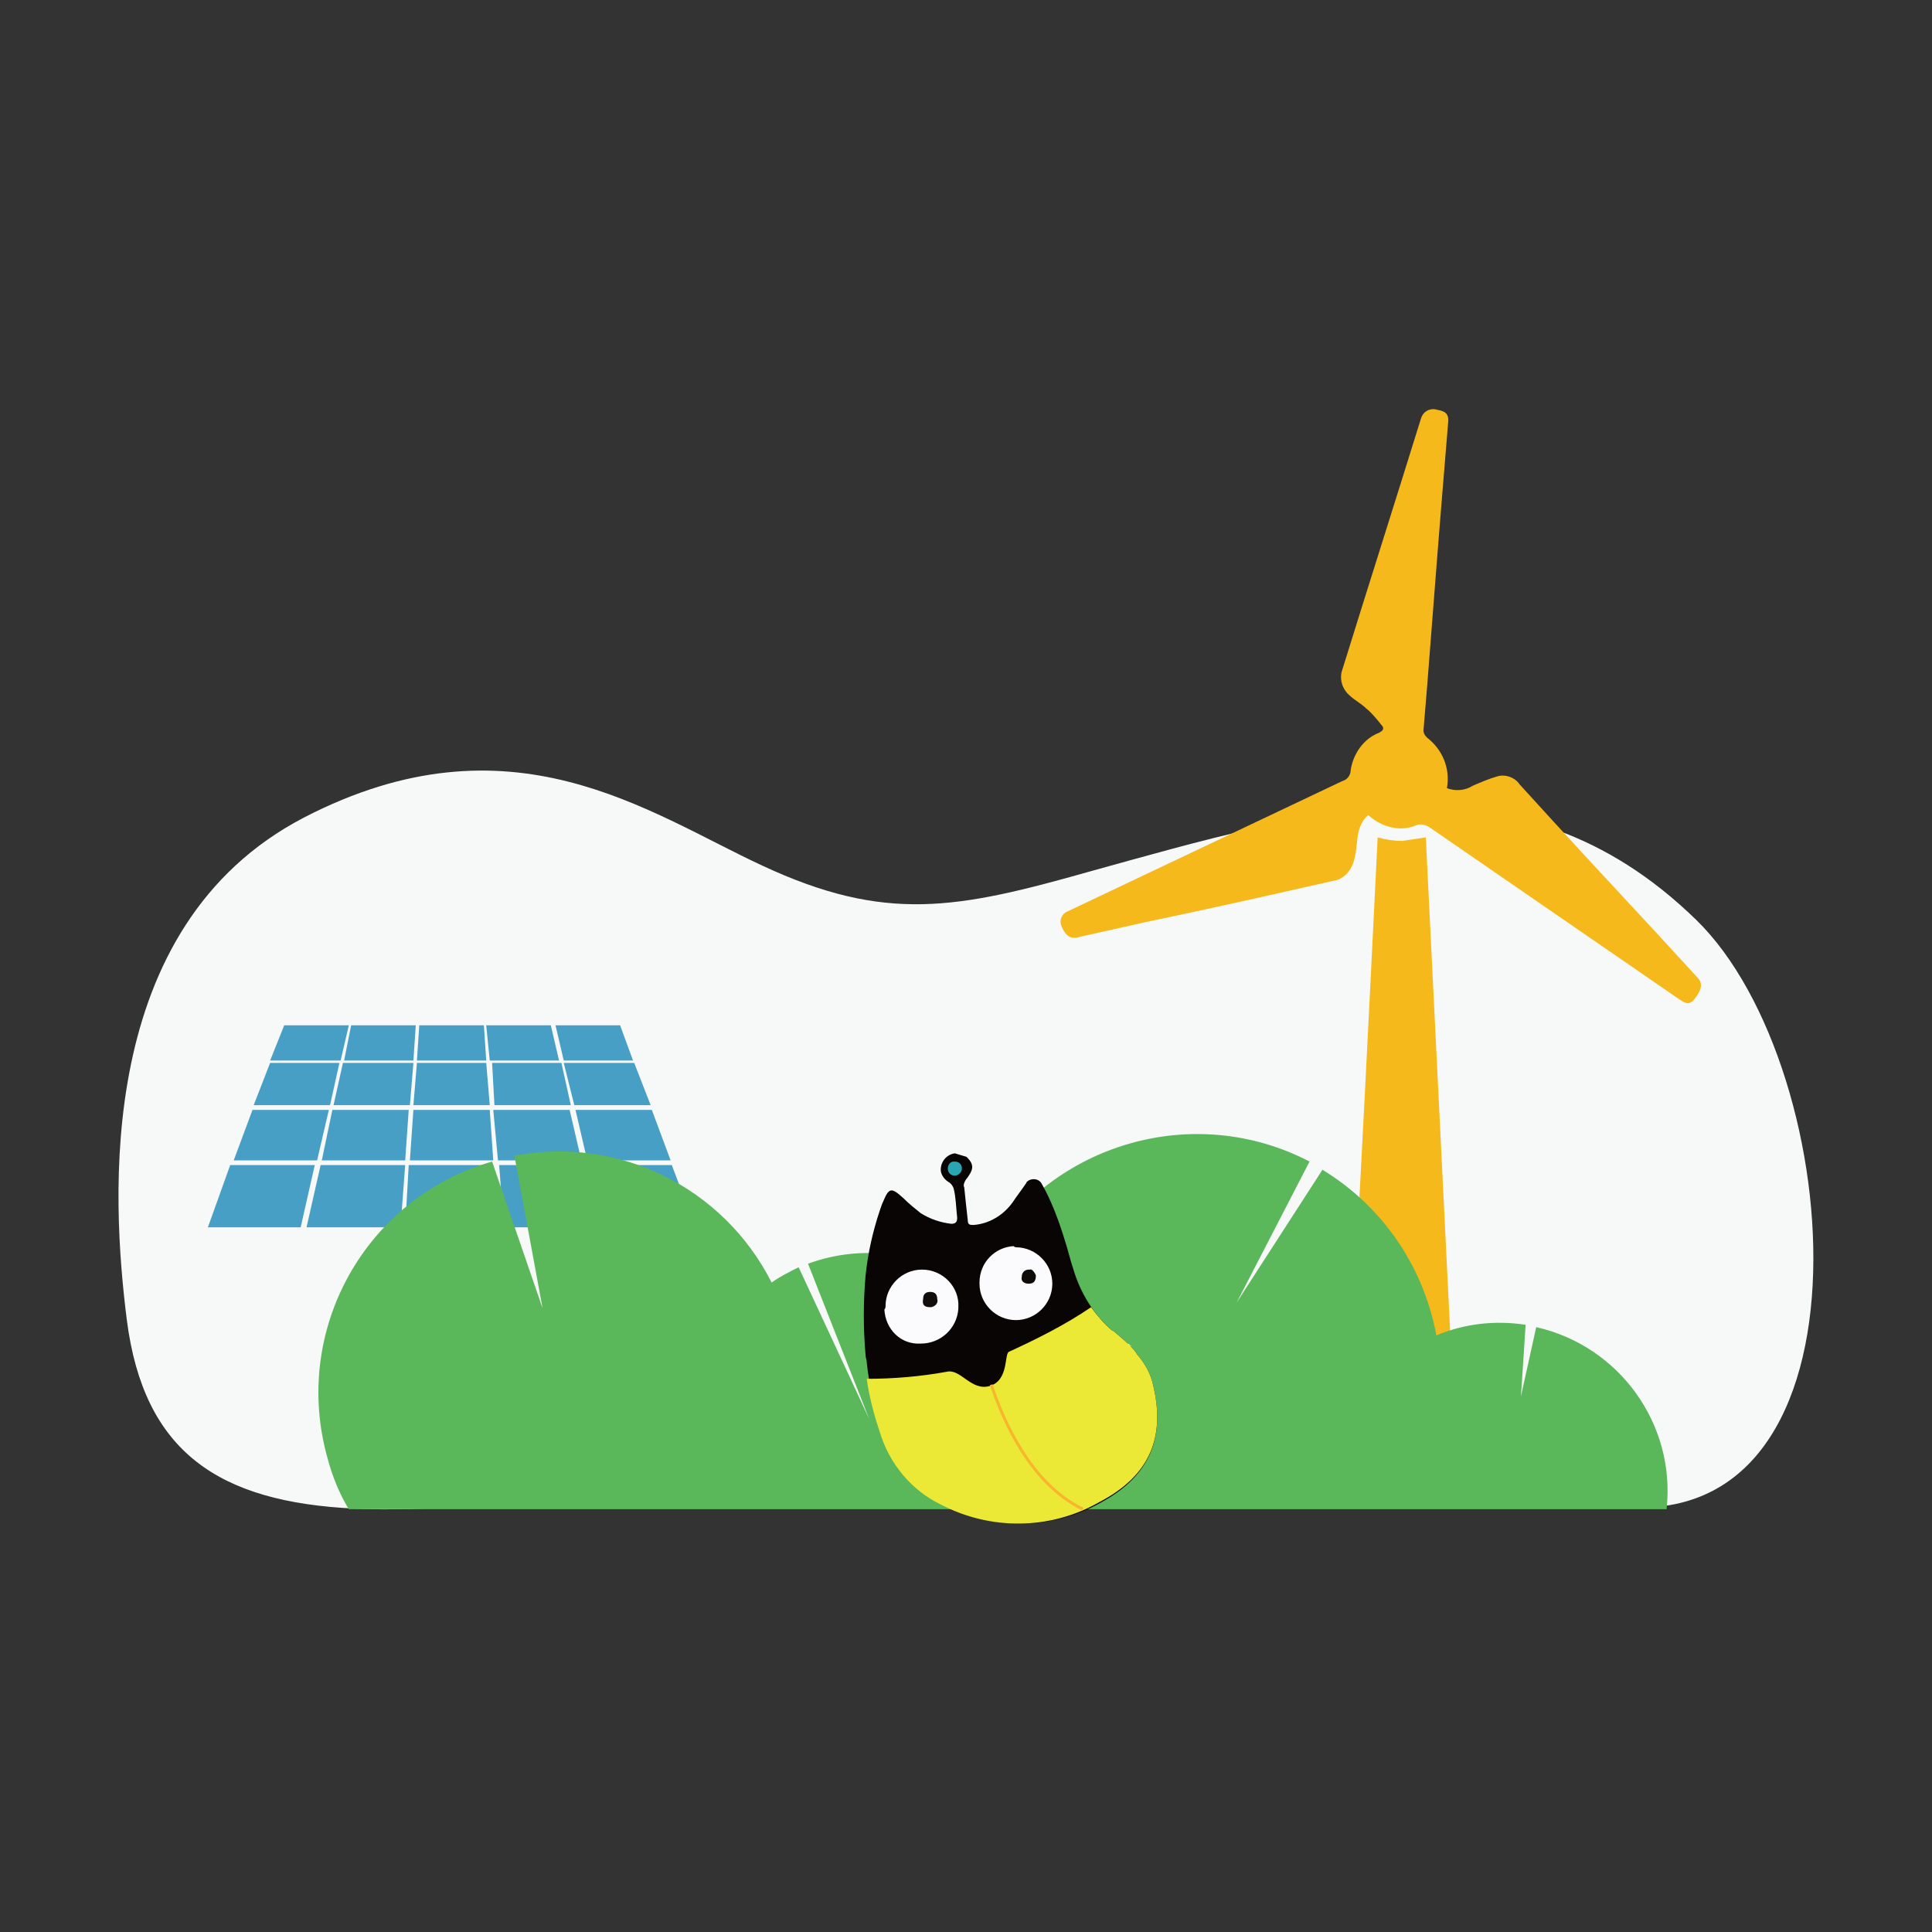 <?xml version="1.0" encoding="utf-8"?>
<!-- Generator: Adobe Illustrator 26.2.1, SVG Export Plug-In . SVG Version: 6.00 Build 0)  -->
<svg version="1.1" id="图层_1" xmlns="http://www.w3.org/2000/svg" xmlns:xlink="http://www.w3.org/1999/xlink" x="0px" y="0px"
	 viewBox="0 0 164.5 164.5" style="enable-background:new 0 0 164.5 164.5;" xml:space="preserve">
<rect x="0" y="0" width="164.5" height="164.5" fill="#333333" stroke="none"/>
<style type="text/css">
	.st0{fill:none;}
	.st1{fill:#F7F8F8;}
	.st2{fill:#F5B91B;}
	.st3{fill:#479FC5;}
	.st4{fill:#5AB75A;}
	.st5{fill:#090505;}
	.st6{fill:#FBFBFD;}
	.st7{fill:#28A7B2;}
	.st8{fill:#0E0B09;}
	.st9{fill:#100D0A;}
	.st10{fill:#ECE936;}
	.st11{fill:none;stroke:#F8B62D;stroke-width:0.25;stroke-miterlimit:10;}
</style>
<g>
	<rect class="st0" width="164.5" height="164.5"/>
	<g>
		<path class="st1" d="M64.9,73.7c-9.7-4.5-21.4-13.2-39-4.1C8,78.9,9.5,102.1,10.8,112.4c2.9,22.5,25.5,17,70,9.9
			c45.8-7.3,35.8,2.6,55.8,5.8c23.8,3.9,20.9-37.1,7.8-49.8c-15.2-14.8-32.8-9.3-51.6-4.1C81.5,77.4,75.4,78.6,64.9,73.7z"/>
		<path class="st2" d="M116.5,69.4c-0.5,0.4-0.8,1.1-0.9,1.8c-0.1,0.7-0.1,1.3-0.3,2c-0.2,0.9-0.9,1.7-1.8,1.8
			c-5.3,1.2-10.6,2.4-15.9,3.5l-5.8,1.3c-0.7,0.2-1.1-0.2-1.4-0.9c-0.2-0.4-0.1-0.9,0.3-1.2c0.1,0,0.1-0.1,0.2-0.1
			c7.8-3.7,15.6-7.4,23.4-11.1c0.4-0.1,0.7-0.5,0.7-0.9c0.2-1.4,1.1-2.7,2.4-3.2c0.4-0.2,0.5-0.4,0.2-0.7c-0.4-0.5-0.8-1-1.3-1.4
			c-0.4-0.4-1-0.7-1.4-1.1c-0.6-0.5-0.9-1.4-0.6-2.2c2.2-7.1,4.5-14.3,6.7-21.4c0.2-0.6,0.8-0.9,1.4-0.7c0,0,0,0,0,0
			c0.6,0.1,1,0.3,0.9,1.1c-0.2,2.4-0.4,4.9-0.6,7.3s-0.4,5.1-0.6,7.6l-0.6,7.7c-0.1,1.2-0.2,2.4-0.3,3.6c0,0.2,0.1,0.4,0.3,0.6
			c1.3,1,2,2.6,1.7,4.3c0.7,0.3,1.6,0.2,2.2-0.2c0.7-0.3,1.4-0.6,2.1-0.8c0.7-0.2,1.5,0.1,1.9,0.7c3.9,4.3,7.8,8.5,11.7,12.7
			c1.1,1.2,2.2,2.4,3.4,3.7c0.5,0.5,0.4,1-0.1,1.7s-0.8,0.6-1.4,0.2c-7.1-4.9-14.1-9.7-21.2-14.6c-0.4-0.3-0.9-0.4-1.3-0.2
			C119.3,70.8,117.7,70.5,116.5,69.4z M121.4,71.3c-0.7,0.1-1.3,0.2-2,0.3c-0.7,0-1.4-0.1-2.1-0.3c-0.7,14.2-1.4,28.4-2.2,42.6h8.4
			L121.4,71.3z"/>
		<path class="st3" d="M24.2,87.3h5.5l-0.7,3H23L24.2,87.3z M29.3,90.3h5.9l0.2-3h-5.5L29.3,90.3z M35.5,90.3h5.9l-0.2-3h-5.5
			L35.5,90.3z M41.7,90.3h5.9l-0.7-3h-5.5L41.7,90.3z M48,90.3h5.9l-1.1-3h-5.5L48,90.3z M21.6,94.1h6.5l0.8-3.6h-5.9L21.6,94.1z
			 M28.4,94.1h6.5l0.3-3.6h-6L28.4,94.1z M35.2,94.1h6.5l-0.3-3.6h-5.9L35.2,94.1z M42.1,94.1h6.5l-0.8-3.6h-5.9L42.1,94.1z
			 M48.9,94.1h6.5L54,90.5h-6L48.9,94.1z M19.9,98.8H27l1-4.3h-6.5L19.9,98.8z M27.4,98.8h7.1l0.3-4.3h-6.5L27.4,98.8z M34.9,98.8
			H42l-0.3-4.3h-6.5L34.9,98.8z M42.4,98.8h7.1l-1-4.3h-6.5L42.4,98.8z M50,98.8h7.1l-1.6-4.3h-6.5L50,98.8z M17.7,104.5h7.9
			l1.2-5.3h-7.2L17.7,104.5z M26.1,104.5h8l0.4-5.3h-7.2L26.1,104.5z M34.5,104.5h7.9l-0.4-5.3h-7.2L34.5,104.5z M42.9,104.5h8
			l-1.2-5.3h-7.2L42.9,104.5z M51.3,104.5h7.9l-2-5.3H50L51.3,104.5z"/>
		<path class="st4" d="M141.9,128.5c0.8-7.2-4-13.9-11.1-15.5l-1.3,5.9l0.4-6.1c-2.6-0.4-5.2-0.1-7.6,0.9c-1.1-5.9-4.6-11-9.7-14.1
			l-7.3,11.3l6.2-12c-9.8-5.1-21.9-1.6-27.6,7.9c-0.5,0.9-1,1.8-1.4,2.7c-3.9-2.9-9.1-3.6-13.7-1.9l5.2,13.2l-6-12.9
			c-0.8,0.4-1.6,0.8-2.3,1.3c-4.1-8.1-13-12.5-21.9-10.8l2.4,13l-4.3-12.5c-10.8,3.1-17.1,14.4-14,25.3c0.4,1.5,1,3,1.8,4.3
			L141.9,128.5z"/>
		<path class="st5" d="M98.2,118c-0.2-1-0.7-1.9-1.4-2.7c-0.2-0.5-1.8-1.8-1.8-1.8l0,0c-0.1-0.1-0.2-0.2-0.3-0.2
			c-1.6-1.4-2.7-3.2-3.3-5.2c-0.3-0.9-0.5-1.8-0.8-2.7c-0.5-1.6-1.1-3.2-1.9-4.6c-0.2-0.4-0.7-0.5-1.1-0.3c-0.1,0.1-0.2,0.1-0.2,0.2
			c-0.4,0.6-0.8,1.1-1.2,1.7c-0.8,1.1-2,1.8-3.3,1.9c-0.3,0-0.5,0-0.5-0.4c-0.1-0.9-0.2-1.8-0.3-2.8c-0.1-0.2,0-0.4,0.1-0.6
			c0.7-0.9,0.8-1.3,0.1-2l-1-0.3c-0.7,0.1-1.2,0.7-1.2,1.4c0,0.4,0.3,0.8,0.6,1c0.2,0.1,0.4,0.3,0.5,0.6c0.2,0.8,0.2,1.6,0.3,2.5
			c0,0.4-0.2,0.5-0.5,0.5c-0.9-0.1-1.8-0.4-2.6-0.9c-0.5-0.4-1-0.8-1.5-1.3c-1-0.9-1.2-0.9-1.7,0.3c-0.1,0.2-0.2,0.5-0.3,0.8
			c-0.6,1.8-1,3.6-1.2,5.5c-0.2,2.3-0.2,4.5,0,6.8c0,0.2,0.1,0.4,0.1,0.6c0.2,2,0.7,4,1.3,5.9c0.8,2.7,2.7,5,5.2,6.2
			c4.2,2.2,9.3,2.2,13.5-0.2C98,125.6,99.2,122.3,98.2,118z"/>
		<path class="st6" d="M86.5,106.2c1.7,0,3.1,1.4,3.1,3.1c0,1.7-1.4,3.1-3.1,3.1c-1.7,0-3.1-1.4-3.1-3.1c0,0,0,0,0-0.1
			c0-1.7,1.3-3,2.9-3.1C86.4,106.2,86.5,106.2,86.5,106.2z"/>
		<path class="st6" d="M75.4,111.2c0-1.7,1.4-3.1,3.1-3.1c0,0,0,0,0,0c1.8,0,3.2,1.5,3.1,3.2c0,0,0,0,0,0.1c-0.1,1.7-1.5,3-3.2,3
			c-1.7,0.1-3-1.2-3.1-2.9C75.4,111.4,75.4,111.3,75.4,111.2z"/>
		<path class="st7" d="M81.9,99.5c0,0.3-0.3,0.6-0.6,0.6c0,0,0,0,0,0c-0.4,0-0.6-0.3-0.6-0.6c0-0.3,0.2-0.6,0.5-0.6c0,0,0.1,0,0.1,0
			C81.6,98.9,81.9,99.1,81.9,99.5C81.9,99.5,81.9,99.5,81.9,99.5z"/>
		<path class="st8" d="M88.2,108.6c0,0.5-0.2,0.7-0.6,0.7s-0.7-0.2-0.6-0.6c0-0.3,0.2-0.6,0.6-0.6c0,0,0.1,0,0.1,0
			C87.8,108,88.1,108.3,88.2,108.6C88.2,108.6,88.2,108.6,88.2,108.6z"/>
		<path class="st9" d="M78.6,110.6c0-0.4,0.2-0.6,0.6-0.6s0.6,0.2,0.6,0.6c0.1,0.3-0.1,0.6-0.5,0.7c0,0-0.1,0-0.1,0
			C78.7,111.3,78.5,111.1,78.6,110.6z"/>
		<path class="st10" d="M98.2,118c-0.2-1-0.7-1.9-1.4-2.7c-0.2-0.5-1.8-1.8-1.8-1.8l0,0c-0.1-0.1-0.2-0.2-0.3-0.2
			c-0.7-0.6-1.3-1.3-1.8-2l0,0c-2.2,1.5-4.6,2.7-7,3.8c-0.4,0.2,0,2.4-1.6,2.9s-2.5-1.5-3.7-1.2c-2.2,0.4-4.5,0.6-6.8,0.6
			c0.2,1.5,0.6,3,1.1,4.5c0.8,2.7,2.7,5,5.2,6.2c4.2,2.2,9.3,2.2,13.5-0.2C98,125.6,99.2,122.3,98.2,118z"/>
		<path class="st1" d="M96.4,114.7l-0.3-0.2c0,0-0.1-0.1-0.1-0.1C96.1,114.4,96.2,114.5,96.4,114.7z"/>
		<path class="st11" d="M84.4,117.9c1,3,3.3,8.4,7.8,10.6"/>
	</g>
</g>
</svg>
